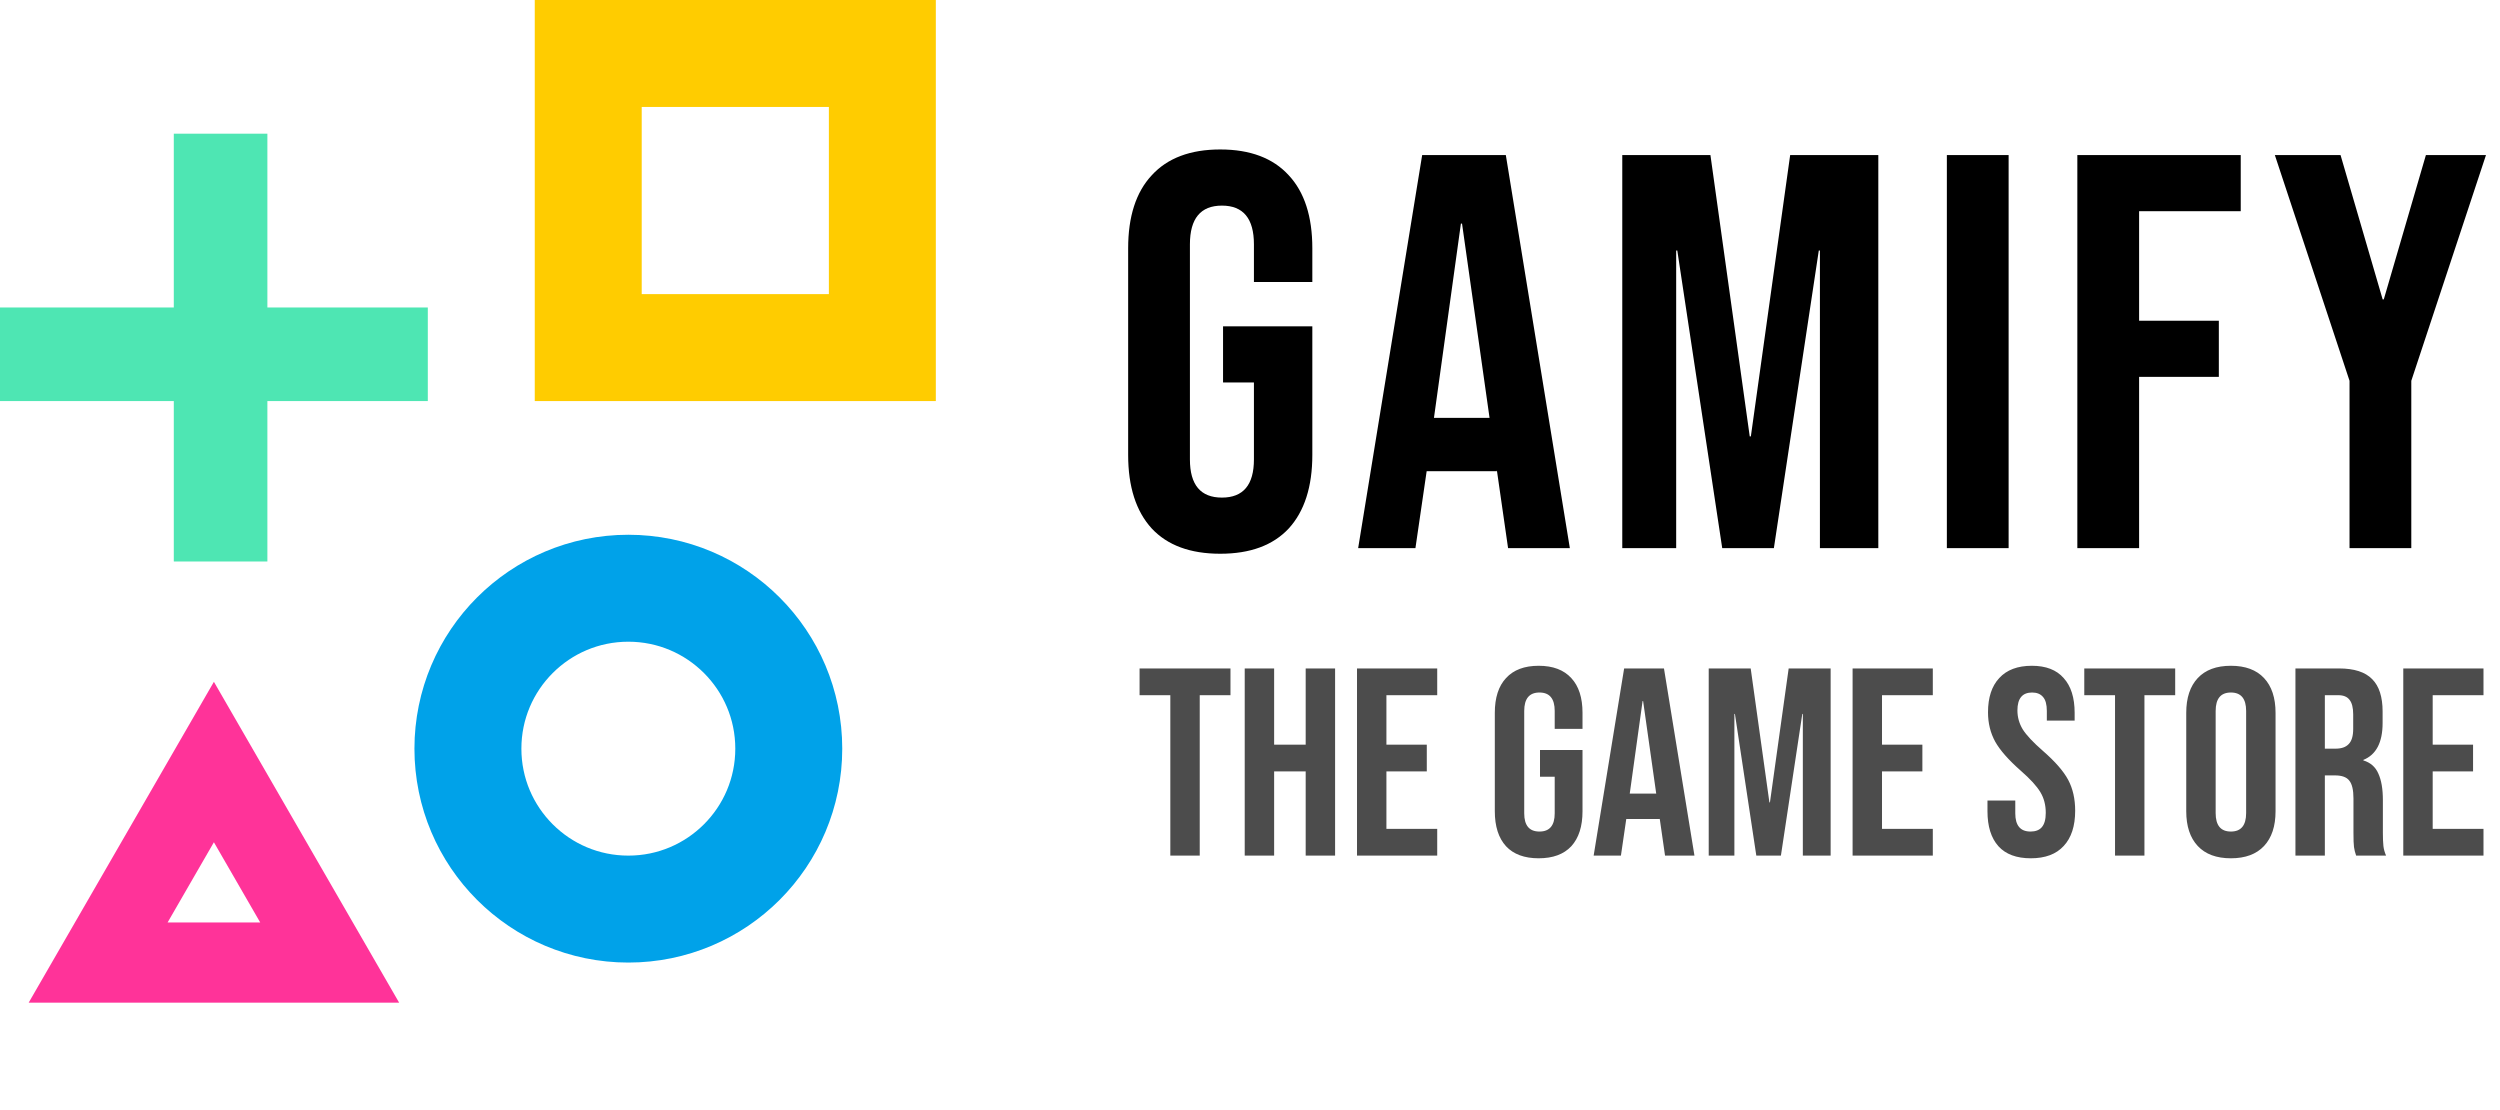 <svg width="187" height="83" viewBox="0 0 187 83" fill="none" xmlns="http://www.w3.org/2000/svg">
<path d="M91.274 41.42C89.034 41.42 87.326 40.79 86.15 39.53C84.974 38.242 84.386 36.408 84.386 34.028V18.572C84.386 16.192 84.974 14.372 86.15 13.112C87.326 11.824 89.034 11.18 91.274 11.18C93.514 11.18 95.222 11.824 96.398 13.112C97.574 14.372 98.162 16.192 98.162 18.572V21.092H93.794V18.278C93.794 16.346 92.996 15.38 91.4 15.38C89.804 15.38 89.006 16.346 89.006 18.278V34.364C89.006 36.268 89.804 37.22 91.4 37.22C92.996 37.22 93.794 36.268 93.794 34.364V28.61H91.484V24.41H98.162V34.028C98.162 36.408 97.574 38.242 96.398 39.53C95.222 40.79 93.514 41.42 91.274 41.42ZM106.378 11.6H112.636L117.424 41H112.804L111.964 35.162V35.246H106.714L105.874 41H101.59L106.378 11.6ZM111.418 31.256L109.36 16.724H109.276L107.26 31.256H111.418ZM121.346 11.6H127.94L130.88 32.642H130.964L133.904 11.6H140.498V41H136.13V18.74H136.046L132.686 41H128.822L125.462 18.74H125.378V41H121.346V11.6ZM145.625 11.6H150.245V41H145.625V11.6ZM155.385 11.6H167.607V15.8H160.005V23.99H165.969V28.19H160.005V41H155.385V11.6ZM175.745 28.484L170.159 11.6H175.073L178.223 22.394H178.307L181.457 11.6H185.951L180.365 28.484V41H175.745V28.484Z" fill="black"/>
<path d="M87.54 52H85.24V50H92.04V52H89.74V64H87.54V52ZM93.105 50H95.305V55.7H97.665V50H99.865V64H97.665V57.7H95.305V64H93.105V50ZM101.504 50H107.504V52H103.704V55.7H106.724V57.7H103.704V62H107.504V64H101.504V50ZM115.092 64.2C114.026 64.2 113.212 63.9 112.652 63.3C112.092 62.687 111.812 61.813 111.812 60.68V53.32C111.812 52.187 112.092 51.32 112.652 50.72C113.212 50.107 114.026 49.8 115.092 49.8C116.159 49.8 116.972 50.107 117.532 50.72C118.092 51.32 118.372 52.187 118.372 53.32V54.52H116.292V53.18C116.292 52.26 115.912 51.8 115.152 51.8C114.392 51.8 114.012 52.26 114.012 53.18V60.84C114.012 61.747 114.392 62.2 115.152 62.2C115.912 62.2 116.292 61.747 116.292 60.84V58.1H115.192V56.1H118.372V60.68C118.372 61.813 118.092 62.687 117.532 63.3C116.972 63.9 116.159 64.2 115.092 64.2ZM121.485 50H124.465L126.745 64H124.545L124.145 61.22V61.26H121.645L121.245 64H119.205L121.485 50ZM123.885 59.36L122.905 52.44H122.865L121.905 59.36H123.885ZM127.812 50H130.952L132.352 60.02H132.392L133.792 50H136.932V64H134.852V53.4H134.812L133.212 64H131.372L129.772 53.4H129.732V64H127.812V50ZM138.574 50H144.574V52H140.774V55.7H143.794V57.7H140.774V62H144.574V64H138.574V50ZM151.903 64.2C150.836 64.2 150.029 63.9 149.483 63.3C148.936 62.687 148.663 61.813 148.663 60.68V59.88H150.743V60.84C150.743 61.747 151.123 62.2 151.883 62.2C152.256 62.2 152.536 62.093 152.723 61.88C152.923 61.653 153.023 61.293 153.023 60.8C153.023 60.213 152.889 59.7 152.623 59.26C152.356 58.807 151.863 58.267 151.143 57.64C150.236 56.84 149.603 56.12 149.243 55.48C148.883 54.827 148.703 54.093 148.703 53.28C148.703 52.173 148.983 51.32 149.543 50.72C150.103 50.107 150.916 49.8 151.983 49.8C153.036 49.8 153.829 50.107 154.363 50.72C154.909 51.32 155.183 52.187 155.183 53.32V53.9H153.103V53.18C153.103 52.7 153.009 52.353 152.823 52.14C152.636 51.913 152.363 51.8 152.003 51.8C151.269 51.8 150.903 52.247 150.903 53.14C150.903 53.647 151.036 54.12 151.303 54.56C151.583 55 152.083 55.533 152.803 56.16C153.723 56.96 154.356 57.687 154.703 58.34C155.049 58.993 155.223 59.76 155.223 60.64C155.223 61.787 154.936 62.667 154.363 63.28C153.803 63.893 152.983 64.2 151.903 64.2ZM158.204 52H155.904V50H162.704V52H160.404V64H158.204V52ZM166.871 64.2C165.791 64.2 164.964 63.893 164.391 63.28C163.818 62.667 163.531 61.8 163.531 60.68V53.32C163.531 52.2 163.818 51.333 164.391 50.72C164.964 50.107 165.791 49.8 166.871 49.8C167.951 49.8 168.778 50.107 169.351 50.72C169.924 51.333 170.211 52.2 170.211 53.32V60.68C170.211 61.8 169.924 62.667 169.351 63.28C168.778 63.893 167.951 64.2 166.871 64.2ZM166.871 62.2C167.631 62.2 168.011 61.74 168.011 60.82V53.18C168.011 52.26 167.631 51.8 166.871 51.8C166.111 51.8 165.731 52.26 165.731 53.18V60.82C165.731 61.74 166.111 62.2 166.871 62.2ZM171.699 50H174.959C176.092 50 176.919 50.267 177.439 50.8C177.959 51.32 178.219 52.127 178.219 53.22V54.08C178.219 55.533 177.739 56.453 176.779 56.84V56.88C177.312 57.04 177.686 57.367 177.899 57.86C178.126 58.353 178.239 59.013 178.239 59.84V62.3C178.239 62.7 178.252 63.027 178.279 63.28C178.306 63.52 178.372 63.76 178.479 64H176.239C176.159 63.773 176.106 63.56 176.079 63.36C176.052 63.16 176.039 62.8 176.039 62.28V59.72C176.039 59.08 175.932 58.633 175.719 58.38C175.519 58.127 175.166 58 174.659 58H173.899V64H171.699V50ZM174.699 56C175.139 56 175.466 55.887 175.679 55.66C175.906 55.433 176.019 55.053 176.019 54.52V53.44C176.019 52.933 175.926 52.567 175.739 52.34C175.566 52.113 175.286 52 174.899 52H173.899V56H174.699ZM179.765 50H185.765V52H181.965V55.7H184.985V57.7H181.965V62H185.765V64H179.765V50Z" fill="black" fill-opacity="0.7"/>
<circle cx="47" cy="56" r="12" stroke="#00A2E9" stroke-width="8"/>
<rect x="44" y="4" width="22" height="22" stroke="#FFCC00" stroke-width="8"/>
<path d="M7.34 72L16 57L24.66 72H7.34Z" stroke="#FF3399" stroke-width="6"/>
<path d="M16.5 10L16.5 42" stroke="#4EE6B3" stroke-width="7"/>
<line x1="32" y1="26.5" y2="26.5" stroke="#4EE6B3" stroke-width="7"/>
</svg>
